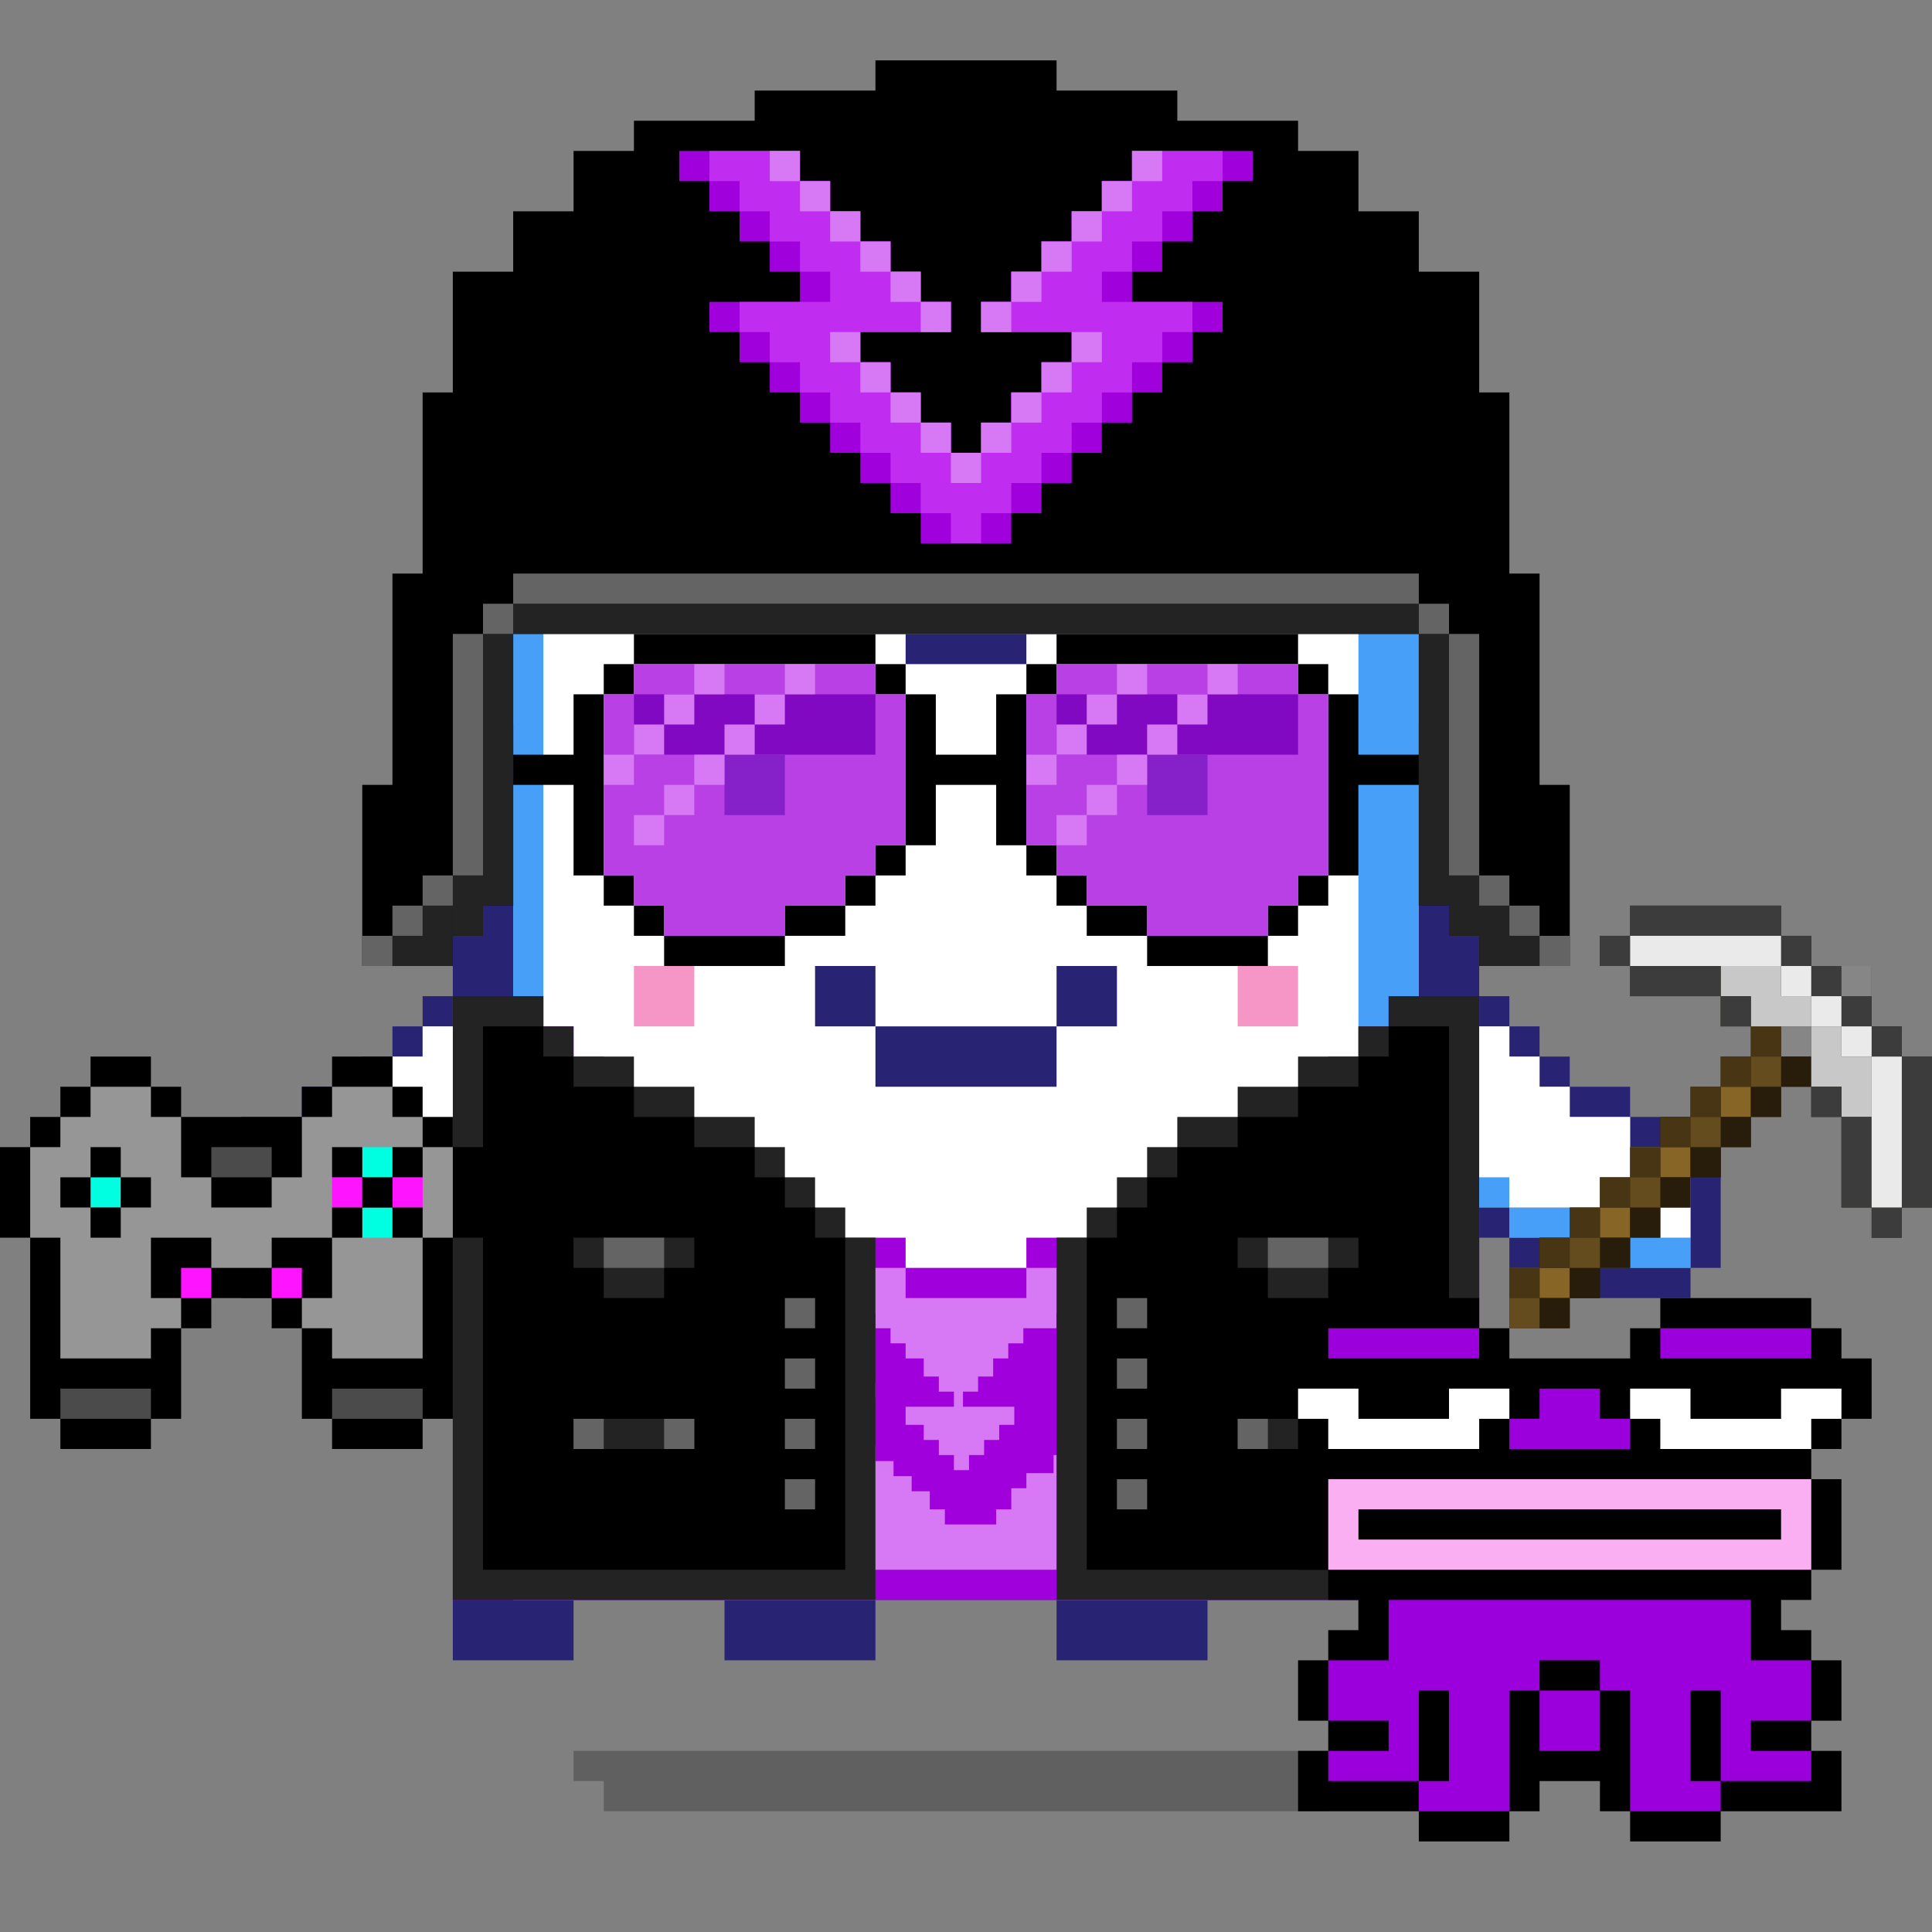 <?xml version="1.0" encoding="utf-8"?>
<!-- Generator: Adobe Illustrator 25.3.1, SVG Export Plug-In . SVG Version: 6.00 Build 0)  -->
<svg version="1.1" id="Layer_1" xmlns="http://www.w3.org/2000/svg" xmlns:xlink="http://www.w3.org/1999/xlink" x="0px" y="0px"
	 viewBox="0 0 64 64" style="enable-background:new 0 0 64 64;" xml:space="preserve">
<rect x="0" y="0" width="64" height="64" fill="#808080" stroke="none"/>
<style type="text/css">
	.st0{fill:#282473;}
	.st1{fill:#489FF8;}
	.st2{fill:#FFFFFF;}
	.st3{fill:#F696C6;}
	.st4{opacity:0.25;enable-background:new    ;}
	.st5{fill:#36818E;}
	.st6{fill:#A000DC;}
	.st7{fill:#D778F5;}
	.st8{fill:#232323;}
	.st9{fill:#646464;}
	.st10{display:none;}
	.st11{display:inline;}
	.st12{display:inline;fill:#FFFFFF;}
	.st13{opacity:0.75;fill:#A000DC;enable-background:new    ;}
	.st14{fill:#C02DF0;}
	.st15{fill:#4B4B4B;}
	.st16{fill:#969696;}
	.st17{fill:#FF14FF;}
	.st18{fill:#00FFE1;}
	.st19{fill:#281D0A;}
	.st20{fill:#876526;}
	.st21{fill:#868686;}
	.st22{fill:#483514;}
	.st23{fill:#644C1E;}
	.st24{fill:#C8C8C8;}
	.st25{fill:#3C3C3C;}
	.st26{fill:#EAEAEA;}
	.st27{fill:#9B00DC;}
	.st28{fill:#FAAFF3;}
</style>
<g>
	<g>
		<path class="st0" d="M21,12h2v-2h-4v2h1H21z"/>
		<path class="st0" d="M19,14v-2h-2v2h1H19z M25,10h2V8h-4v2h1H25z"/>
		<path class="st0" d="M29,8h8V6H27v2h1H29z M45,14h2v-2h-2v1V14z"/>
		<path class="st0" d="M48,14h-1v39h-2v2h4V14H48z M37,10h4V8h-4v1V10z"/>
		<path class="st0" d="M41,12h4v-2h-4v1V12z M17,53V14h-2v41h4v-2h-1H17z"/>
		<path class="st0" d="M24,51h-5v2h5v-1V51z"/>
		<path class="st0" d="M27,53h-3v2h5v-2h-1H27z M45,51h-5v2h5v-1V51z"/>
		<path class="st0" d="M35,51h-6v2h6v-1V51z"/>
		<path class="st0" d="M38,53h-3v2h5v-2h-1H38z"/>
	</g>
	<g>
		<path class="st1" d="M18,43v6h2v-1h2v1h2v2h-5v2h-2V14h2v1h-1v26V43z"/>
		<path class="st1" d="M27,51h-3v2h5v-2h-1H27z M38,51h-3v2h5v-2h-1H38z"/>
		<path class="st1" d="M35,49h-2v-1h-2v1h-2v2h6v-1V49z M25,11h2v-1h-4v1h1H25z M21,13h2v-1h-4v1h1H21z M45,44v5h-1v-1h-2v1h-2v2h5
			v2h2V14h-2v29V44z"/>
		<path class="st1" d="M37,8H27v1h5v1h5V9V8z M45,12h-4v2h4v-1V12z"/>
		<path class="st1" d="M41,10h-4v2h4v-1V10z"/>
	</g>
	<path class="st2" d="M44,14h-3v-2h-4v-2h-5V9h-5v2h-4v2h-4v2h-1v34h2v-1h2v1h2v2h5v-2h2v-1h2v1h2v2h5v-2h2v-1h2v1h1V14H44z"/>
</g>
<path class="st3" d="M21,32v2h2v-2h-1H21z M42,32h-1v2h2v-2H42z"/>
<g>
	<path class="st0" d="M29,32h-2v2h2v-1V32z"/>
	<path class="st0" d="M33,34h-4v2h6v-2h-1H33z"/>
	<path class="st0" d="M36,32h-1v2h2v-2H36z"/>
</g>
<g>
	<path class="st4" d="M25,58h-6v1h1v1h24v-1h1v-1h-1H25z"/>
</g>
<g>
	<rect x="21" y="23" class="st0" width="8" height="2"/>
	<rect x="35" y="23" class="st0" width="8" height="2"/>
	<rect x="38" y="25" class="st5" width="2" height="2"/>
	<rect x="24" y="25" class="st5" width="2" height="2"/>
</g>
<g>
	<g>
		<path class="st0" d="M37,15h-1v4h1V15z M34,20h1v1h-1V20z"/>
		<path class="st0" d="M35,19h1v1h-1V19z M29,20h1v1h-1V20z"/>
		<path class="st0" d="M34,22v-1h-4v1H34z"/>
	</g>
	<g>
		<path class="st1" d="M30.5,15v1h1v3h1v-3h1v-1H30.5z M30,12v1h4v-1H30z"/>
		<path class="st1" d="M34,13h1v1h-1V13z M27,19h1v-4h-1V19z M29,13h1v1h-1V13z"/>
		<path class="st1" d="M28,14h1v1h-1V14z"/>
	</g>
</g>
<g>
	<path class="st6" d="M46,33v1h-1v1h-1v1h-1v1h-1v1h-1v1h-2v1h-2v1h-3v1h-4v-1h-3v-1h-2v-1h-2v-1h-1v-1h-1v-1h-1v-1h-1v-1h-1v-1h-3
		v20h34V33H46z"/>
	<path class="st7" d="M46,34v1h-1v1h-1v1h-1v1h-1v1h-1v1h-2v1h-2v1h-3v1h-4v-1h-3v-1h-2v-1h-2v-1h-1v-1h-1v-1h-1v-1h-1v-1h-1v-1h-2
		v18h32V34H46z M37.2,44h-0.5v0.6h-0.5v0.5h-0.5v0.5h-0.5v0.5h1.7v0.5h-0.5v0.6h-0.5v0.5h-0.5v0.5h-0.5v0.6H34v0.5h-0.5V50h-0.5v0.5
		h-1.7V50h-0.5v-0.6h-0.6v-0.5h-0.6v-0.5H29v-0.5h-0.5v-0.5h-0.6v-0.6h-0.6v-0.5H29v-0.5h-0.5v-0.6h-0.6v-0.5h-0.6V44h-0.6v-0.5H29
		V44h0.5v0.5h0.5v0.5h0.6v0.6h0.5v0.5h0.5v0.5H30v0.6h0.6v0.5h0.5v0.5h0.5v0.5h0.5v-0.5h0.5v-0.5h0.5v-0.5h0.5v-0.6h-1.7v-0.5h0.5
		v-0.5h0.5v-0.6h0.5v-0.5h0.5V44H35v-0.5h2.2L37.2,44L37.2,44L37.2,44L37.2,44z"/>
	<path class="st8" d="M28,40h-1v-1h-1v-1h-1v-1h-2v-1h-2v-1h-2v-1h-1v-1h-3v20h14V41h-1V40z M46,33v1h-1v1h-2v1h-2v1h-2v1h-1v1h-1v1
		h-1v1h-1v12h14V33H46z"/>
	<path d="M27,40h-1v-1h-1v-1h-2v-1h-2v-1h-2v-1h-1v-1h-2v18h12V41h-1V40z M46,34v1h-1v1h-2v1h-2v1h-2v1h-1v1h-1v1h-1v11h12V34H46z"
		/>
	<path class="st8" d="M19,41v1h1v1h2v-1h1v-1H19z"/>
	<path class="st9" d="M20,41h2v1h-2V41z"/>
	<path class="st8" d="M41,41v1h1v1h2v-1h1v-1H41z"/>
	<path class="st9" d="M42,41h2v1h-2V41z"/>
	<path class="st8" d="M19,47v1h4v-1H19z M41,47v1h4v-1H41z"/>
	<path class="st9" d="M19,47h1v1h-1V47z M22,47h1v1h-1V47z M44,47h1v1h-1V47z M41,47h1v1h-1V47z M26,47h1v1h-1V47z M26,45h1v1h-1V45
		z M26,49h1v1h-1V49z M26,43h1v1h-1V43z M37,47h1v1h-1V47z M37,45h1v1h-1V45z M37,49h1v1h-1V49z M37,43h1v1h-1V43z"/>
</g>
<g class="st10">
	<g class="st11">
		<path class="st0" d="M19,42h1v1h-1V42z M20,36h1v1h-1V36z"/>
		<path class="st0" d="M21,37h1v1h-1V37z M26,40v4h1v-4H26z M21,43h-1v1h2v-1H21z"/>
		<path class="st0" d="M24,44h-2v1h4v-1h-1H24z M25,39h-1v1h2v-1H25z"/>
		<path class="st0" d="M23,38h-1v1h2v-1H23z"/>
	</g>
	<g class="st11">
		<path class="st1" d="M19,43h1v1h-1V43z M24,45h-2v1h4v-1h-1H24z"/>
		<path class="st1" d="M27,41v3h1v-3H27z M21,44h-1v1h2v-1H21z"/>
		<path class="st1" d="M26,44h1v1h-1V44z M19,41h-1v2h1v-1V41z"/>
	</g>
	<g class="st11">
		<path class="st0" d="M44,42h1v1h-1V42z M43,36h1v1h-1V36z"/>
		<path class="st0" d="M42,37h1v1h-1V37z"/>
		<path class="st0" d="M42,39v-1h-2v1h1H42z M42,43v1h2v-1h-1H42z"/>
		<path class="st0" d="M40,44h-2v1h4v-1h-1H40z"/>
		<path class="st0" d="M38,42v-2h-1v4h1v-1V42z"/>
		<path class="st0" d="M40,40v-1h-2v1h1H40z"/>
	</g>
	<g class="st11">
		<path class="st1" d="M42,44v1h2v-1h-1H42z M37,42v-1h-1v3h1v-1V42z"/>
		<path class="st1" d="M40,45h-2v1h4v-1h-1H40z"/>
		<path class="st1" d="M37,44h1v1h-1V44z M44,43h1v1h-1V43z"/>
	</g>
</g>
<g>
	<g>
		<path class="st0" d="M14,40h1v1h-1V40z M13,34h1v1h-1V34z"/>
		<path class="st0" d="M14,33h1v1h-1V33z M12,35h1v1h-1V35z M7,38h1v4H7V38z M12,41h2v1h-2V41z"/>
		<path class="st0" d="M8,42h4v1H8V42z M8,37h2v1H8V37z"/>
		<path class="st0" d="M10,36h2v1h-2V36z"/>
	</g>
	<g>
		<path class="st1" d="M14,39h1v1h-1V39z"/>
		<path class="st1" d="M12,40h2v1h-2V40z"/>
		<path class="st1" d="M8,41h4v1H8V41z"/>
	</g>
	<path class="st2" d="M8,38v3h4v-1h2v-1h1v-5h-1v1h-1v1h-1v1h-2v1H8z"/>
	<g>
		<path class="st0" d="M49,40h1v1h-1V40z M50,34h1v1h-1V34z"/>
		<path class="st0" d="M49,33h1v1h-1V33z M51,35h1v1h-1V35z M56,38h1v4h-1V38z M50,41h2v1h-2V41z"/>
		<path class="st0" d="M52,42h4v1h-4V42z M54,37h2v1h-2V37z"/>
		<path class="st0" d="M52,36h2v1h-2V36z"/>
	</g>
	<g>
		<path class="st1" d="M49,39h1v1h-1V39z"/>
		<path class="st1" d="M50,40h2v1h-2V40z"/>
		<path class="st1" d="M52,41h4v1h-4V41z"/>
	</g>
	<path class="st2" d="M54,38v-1h-2v-1h-1v-1h-1v-1h-1v5h1v1h2v1h4v-3H54z"/>
</g>
<g class="st10">
	<g class="st11">
		<path class="st1" d="M50,38h1v1h-1V38z"/>
		<path class="st1" d="M49,39h1v1h-1V39z M51,37h1v1h-1V37z"/>
		<path class="st1" d="M52,36h2v1h-2V36z"/>
		<path class="st1" d="M54,35h2v1h-2V35z"/>
	</g>
	<path class="st12" d="M52,32v1h-2v1h-1v5h1v-1h1v-1h1v-1h2v-1h2v-3H52z"/>
	<g class="st11">
		<path class="st0" d="M49,33h1v1h-1V33z"/>
		<path class="st0" d="M50,32h2v1h-2V32z M50,39h1v1h-1V39z"/>
		<path class="st0" d="M49,40h1v1h-1V40z M51,38h1v1h-1V38z"/>
		<path class="st0" d="M52,37h2v1h-2V37z M52,31h4v1h-4V31z"/>
		<path class="st0" d="M56,32h1v4h-1V32z"/>
		<path class="st0" d="M54,36h2v1h-2V36z"/>
	</g>
	<g class="st11">
		<path class="st1" d="M13,38h1v1h-1V38z"/>
		<path class="st1" d="M14,39h1v1h-1V39z M12,37h1v1h-1V37z"/>
		<path class="st1" d="M10,36h2v1h-2V36z"/>
		<path class="st1" d="M8,35h2v1H8V35z"/>
	</g>
	<path class="st12" d="M8,32v3h2v1h2v1h1v1h1v1h1v-5h-1v-1h-2v-1H8z"/>
	<g class="st11">
		<path class="st0" d="M14,33h1v1h-1V33z"/>
		<path class="st0" d="M12,32h2v1h-2V32z M13,39h1v1h-1V39z"/>
		<path class="st0" d="M14,40h1v1h-1V40z M12,38h1v1h-1V38z"/>
		<path class="st0" d="M10,37h2v1h-2V37z M8,31h4v1H8V31z"/>
		<path class="st0" d="M7,32h1v4H7V32z"/>
		<path class="st0" d="M8,36h2v1H8V36z"/>
	</g>
</g>
<g>
	<path d="M21,30h1v1h-1V30z"/>
	<path d="M20,29h1v1h-1V29z"/>
	<path d="M20,27v-4h-1v2h-2v1h2v3h1V27z"/>
	<path d="M20,22h1v1h-1V22z M15,24v1h2v-1H15z M24,31h-2v1h4v-1H24z"/>
	<path d="M26,30v1h2v-1H26z"/>
	<path d="M28,29h1v1h-1V29z"/>
	<path d="M29,28h1v1h-1V28z M29,22h1v1h-1V22z"/>
	<path d="M23,22h6v-1h-8v1H23z M42,30h1v1h-1V30z"/>
	<path d="M43,29h1v1h-1V29z M43,22h1v1h-1V22z"/>
	<path d="M45,25v-2h-1v6h1v-3h2v-1H45z"/>
	<path d="M47,24v1h2v-1H47z M40,31h-2v1h4v-1H40z"/>
	<path d="M37,30h-1v1h2v-1H37z"/>
	<path d="M35,29h1v1h-1V29z"/>
	<path d="M34,28h1v1h-1V28z"/>
	<path d="M34,26v-3h-1v2h-2v-2h-1v5h1v-2h2v2h1V26z"/>
	<path d="M34,22h1v1h-1V22z"/>
	<path d="M37,22h6v-1h-8v1H37z"/>
	<path class="st13" d="M29,22h-8v1h-1v6h1v1h1v1h4v-1h2v-1h1v-1h1v-5h-1V22z M43,23v-1h-8v1h-1v5h1v1h1v1h2v1h4v-1h1v-1h1v-6H43z"/>
	<g>
		<path class="st7" d="M26,22h1v1h-1V22z M23,22h1v1h-1V22z"/>
		<path class="st7" d="M25,23h1v1h-1V23z M22,23h1v1h-1V23z"/>
		<path class="st7" d="M24,24h1v1h-1V24z M21,24h1v1h-1V24z"/>
		<path class="st7" d="M23,25h1v1h-1V25z"/>
		<path class="st7" d="M22,26h1v1h-1V26z"/>
		<path class="st7" d="M21,27h1v1h-1V27z M20,25h1v1h-1V25z M37,22h1v1h-1V22z M40,22h1v1h-1V22z"/>
		<path class="st7" d="M36,23h1v1h-1V23z M39,23h1v1h-1V23z"/>
		<path class="st7" d="M35,24h1v1h-1V24z M38,24h1v1h-1V24z"/>
		<path class="st7" d="M37,25h1v1h-1V25z"/>
		<path class="st7" d="M36,26h1v1h-1V26z"/>
		<path class="st7" d="M35,27h1v1h-1V27z M34,25h1v1h-1V25z"/>
	</g>
</g>
<g>
	<path d="M15,31h1v-1h1v-9h30v9h1v1h1v1h3v-6h-1v-7h-1v-6h-1V9h-2V7h-2V5h-2V4h-4V3h-4V2h-6v1h-4v1h-4v1h-2v2h-2v2h-2v4h-1v6h-1v7
		h-1v6h3V31L15,31z"/>
	<g>
		<path class="st8" d="M17,20v1h30v-1H17z"/>
		<path class="st8" d="M16,29h-1v2h1v-1h1v-9h-1V29z"/>
		<path class="st8" d="M14,31h-1v1h2v-2h-1V31z M50,31v-1h-1v-1h-1v-8h-1v9h1v1h1v1h2v-1H50z"/>
	</g>
	<g>
		<path class="st9" d="M17,19v1h30v-1H17z"/>
		<path class="st9" d="M47,20h1v1h-1V20z M16,20h1v1h-1V20z"/>
		<path class="st9" d="M15,29h1v-8h-1V29z M49,29v-8h-1v8H49v1h1v-1H49z"/>
		<path class="st9" d="M14,29h1v1h-1V29z M50,30h1v1h-1V30z"/>
		<path class="st9" d="M13,30h1v1h-1V30z M51,31h1v1h-1V31z"/>
		<path class="st9" d="M12,31h1v1h-1V31z"/>
	</g>
	<path class="st6" d="M37.5,5v1h-1v1h-1v1h-1v1h-1v1h-1v1h3v1h-1v1h-1v1h-1v1h-1v-1h-1v-1h-1v-1h-1v-1h3v-1h-1V9h-1V8h-1V7h-1V6h-1
		V5h-4v1h1v1h1v1h1v1h1v1h-3v1h1v1h1v1h1v1h1v1h1v1h1v1h1v1h3v-1h1v-1h1v-1h1v-1h1v-1h1v-1h1v-1h1v-1h-3V9h1V8h1V7h1V6h1V5H37.5z"/>
	<path class="st14" d="M37.5,5v1h-1v1h-1v1h-1v1h-1v1h-1v1h3v1h-1v1h-1v1h-1v1h-1v-1h-1v-1h-1v-1h-1v-1h3v-1h-1V9h-1V8h-1V7h-1V6h-1
		V5h-3v1h1v1h1v1h1v1h1v1h-3v1h1v1h1v1h1v1h1v1h1v1h1v1h1v1h1v-1h1v-1h1v-1h1v-1h1v-1h1v-1h1v-1h1v-1h-3V9h1V8h1V7h1V6h1V5H37.5z"/>
	<g>
		<path class="st7" d="M31.5,15h1v1h-1V15z"/>
		<path class="st7" d="M30.5,14h1v1h-1V14z"/>
		<path class="st7" d="M29.5,13h1v1h-1V13z"/>
		<path class="st7" d="M28.5,12h1v1h-1V12z M25.5,5h1v1h-1V5z"/>
		<path class="st7" d="M26.5,6h1v1h-1V6z"/>
		<path class="st7" d="M27.5,7h1v1h-1V7z"/>
		<path class="st7" d="M28.5,8h1v1h-1V8z"/>
		<path class="st7" d="M29.5,9h1v1h-1V9z M27.5,11h1v1h-1V11z"/>
		<path class="st7" d="M30.5,10h1v1h-1V10z M32.5,14h1v1h-1V14z"/>
		<path class="st7" d="M33.5,13h1v1h-1V13z"/>
		<path class="st7" d="M34.5,12h1v1h-1V12z M37.5,5h1v1h-1V5z"/>
		<path class="st7" d="M36.5,6h1v1h-1V6z"/>
		<path class="st7" d="M35.5,7h1v1h-1V7z"/>
		<path class="st7" d="M34.5,8h1v1h-1V8z"/>
		<path class="st7" d="M33.5,9h1v1h-1V9z M35.5,11h1v1h-1V11z"/>
		<path class="st7" d="M32.5,10h1v1h-1V10z"/>
	</g>
</g>
<g>
	<path d="M15,38v-1h-1v-1h-1v-1h-2v1h-1v1H6v-1H5v-1H3v1H2v1H1v1H0v3h1v6h1v1h3v-1h1v-3h1v-1h2v1h1v3h1v1h3v-1h1v-6h1v-3H15z"/>
	<path class="st15" d="M7,38h2v1H7V38z M11,46h3v1h-3V46z M2,46h3v1H2V46z"/>
	<path class="st16" d="M14,38v-1h-1v-1h-2v1h-1v2H9v1H7v-1H6v-2H5v-1H3v1H2v1H1v3h1v4h3v-1h1v-1H5v-2h2v1h2v-1h2v2h-1v1h1v1h3v-4h1
		v-3H14z M13,40h-1v-1h1V40z"/>
	<path class="st17" d="M6,42h1v1H6V42z M9,42h1v1H9V42z M11,39h1v1h-1V39z M13,39h1v1h-1V39z"/>
	<path class="st18" d="M12,38h1v1h-1V38z M12,40h1v1h-1V40z M3,39h1v1H3V39z"/>
	<path d="M12,39h1v1h-1V39z"/>
	<path d="M13,38h1v1h-1V38z M13,40h1v1h-1V40z M11,40h1v1h-1V40z M11,38h1v1h-1V38z M3,38h1v1H3V38z"/>
	<path d="M2,39h1v1H2V39z M4,39h1v1H4V39z"/>
	<path d="M3,40h1v1H3V40z"/>
</g>
<g>
	<g transform="scale(-1, 1) translate(-64, 0)">
		<path class="st19" d="M13,42v-1h-1v-1h-1v-1h-1v-1H9v-1H8v-1H7v-1H6v-1h1v-1h3v-1h1v-1h-1v-1H5v1H4v1H2v2H1v1H0v5h1v1h1v-1h1v-3h1
			v-1h1v1h1v1h1v1h1v1h1v1h1v1h1v1h1v1h2v-2H13z"/>
		<path class="st20" d="M12,42h1v1h-1V42z M10,40h1v1h-1V40z M8,38h1v1H8V38z M6,36h1v1H6V36z"/>
		<path class="st21" d="M4,34h1v1H4V34z"/>
		<g>
			<path class="st22" d="M13,42h1v1h-1V42z"/>
			<path class="st22" d="M12,41h1v1h-1V41z M10,39h1v1h-1V39z M8,37h1v1H8V37z M6,35h1v1H6V35z"/>
			<path class="st22" d="M11,40h1v1h-1V40z M9,38h1v1H9V38z M7,36h1v1H7V36z M5,34h1v1H5V34z"/>
		</g>
		<g>
			<path class="st19" d="M12,43h1v1h-1V43z"/>
			<path class="st19" d="M11,42h1v1h-1V42z M9,40h1v1H9V40z M7,38h1v1H7V38z M5,36h1v1H5V36z"/>
			<path class="st19" d="M10,41h1v1h-1V41z M8,39h1v1H8V39z M6,37h1v1H6V37z M4,35h1v1H4V35z"/>
		</g>
		<path class="st23" d="M13,43h1v1h-1V43z M11,41h1v1h-1V41z M9,39h1v1H9V39z M7,37h1v1H7V37z M5,35h1v1H5V35z"/>
		<g>
			<path class="st24" d="M5,32v1H4v1h2v-1h1v-1H5z"/>
			<path class="st24" d="M3,35H2v2h1v-1h1v-2H3V35z"/>
		</g>
		<g>
			<path class="st25" d="M3,32h1v1H3V32z"/>
			<path class="st25" d="M2,33h1v1H2V33z M4,31h1v1H4V31z"/>
			<path class="st25" d="M1,34h1v1H1V34z"/>
			<path class="st25" d="M0,40h1v-5H0V40z"/>
			<path class="st25" d="M1,40h1v1H1V40z"/>
			<path class="st25" d="M3,37H2v3h1V37z"/>
			<path class="st25" d="M3,36h1v1H3V36z M5,30v1h5v-1H5z"/>
			<path class="st25" d="M10,31h1v1h-1V31z"/>
			<path class="st25" d="M7,32v1h3v-1H7z"/>
			<path class="st25" d="M6,33h1v1H6V33z"/>
		</g>
		<g>
			<path class="st26" d="M3,33h1v1H3V33z"/>
			<path class="st26" d="M4,32h1v1H4V32z M2,34h1v1H2V34z"/>
			<path class="st26" d="M1,40h1v-5H1V40z M5,31v1h5v-1H5z"/>
		</g>
		<path class="st21" d="M2,32h1v1H2V32z"/>
	</g>
</g>
<g>
	<path d="M61,45v-1h-1v-1h-5v1h-1v1h-4v-1h-1v-1h-5v1h-1v1h-1v2h1v1h1v1h-1v3h1v1h1v1h-1v1h-1v2h1v1h-1v2h4v1h3v-1h1v-1h2v1h1v1h3
		v-1h4v-2h-1v-1h1v-2h-1v-1h-1v-1h1v-1h1v-3h-1v-1h1v-1h1v-2H61z"/>
	<path class="st2" d="M60,46h-1v1h-3v-1h-2v1h1v1h5v-1h1v-1H60z M48,46v1h-3v-1h-2v1h1v1h5v-1h1v-1h-1H48z"/>
	<g>
		<path class="st27" d="M59,44h-4v1h5v-1H59z M52,48h2v-1h-1v-1h-2v1h-1v1h1H52z M46,45h3v-1h-5v1h1H46z M51,56v2h2v-2h-1H51z"/>
		<path class="st27" d="M58,55v-2H46v2h-2v2h2v1h-2v1h3v-3h1v3h-1v1h3v-4h1v-1h2v1h1v4h3v-1h-1v-3h1v3h3v-1h-2v-1h2v-2h-1H58z"/>
	</g>
	<path class="st28" d="M59,49H44v3h16v-3H59z M59,51H45v-1h14V51z"/>
</g>
</svg>
